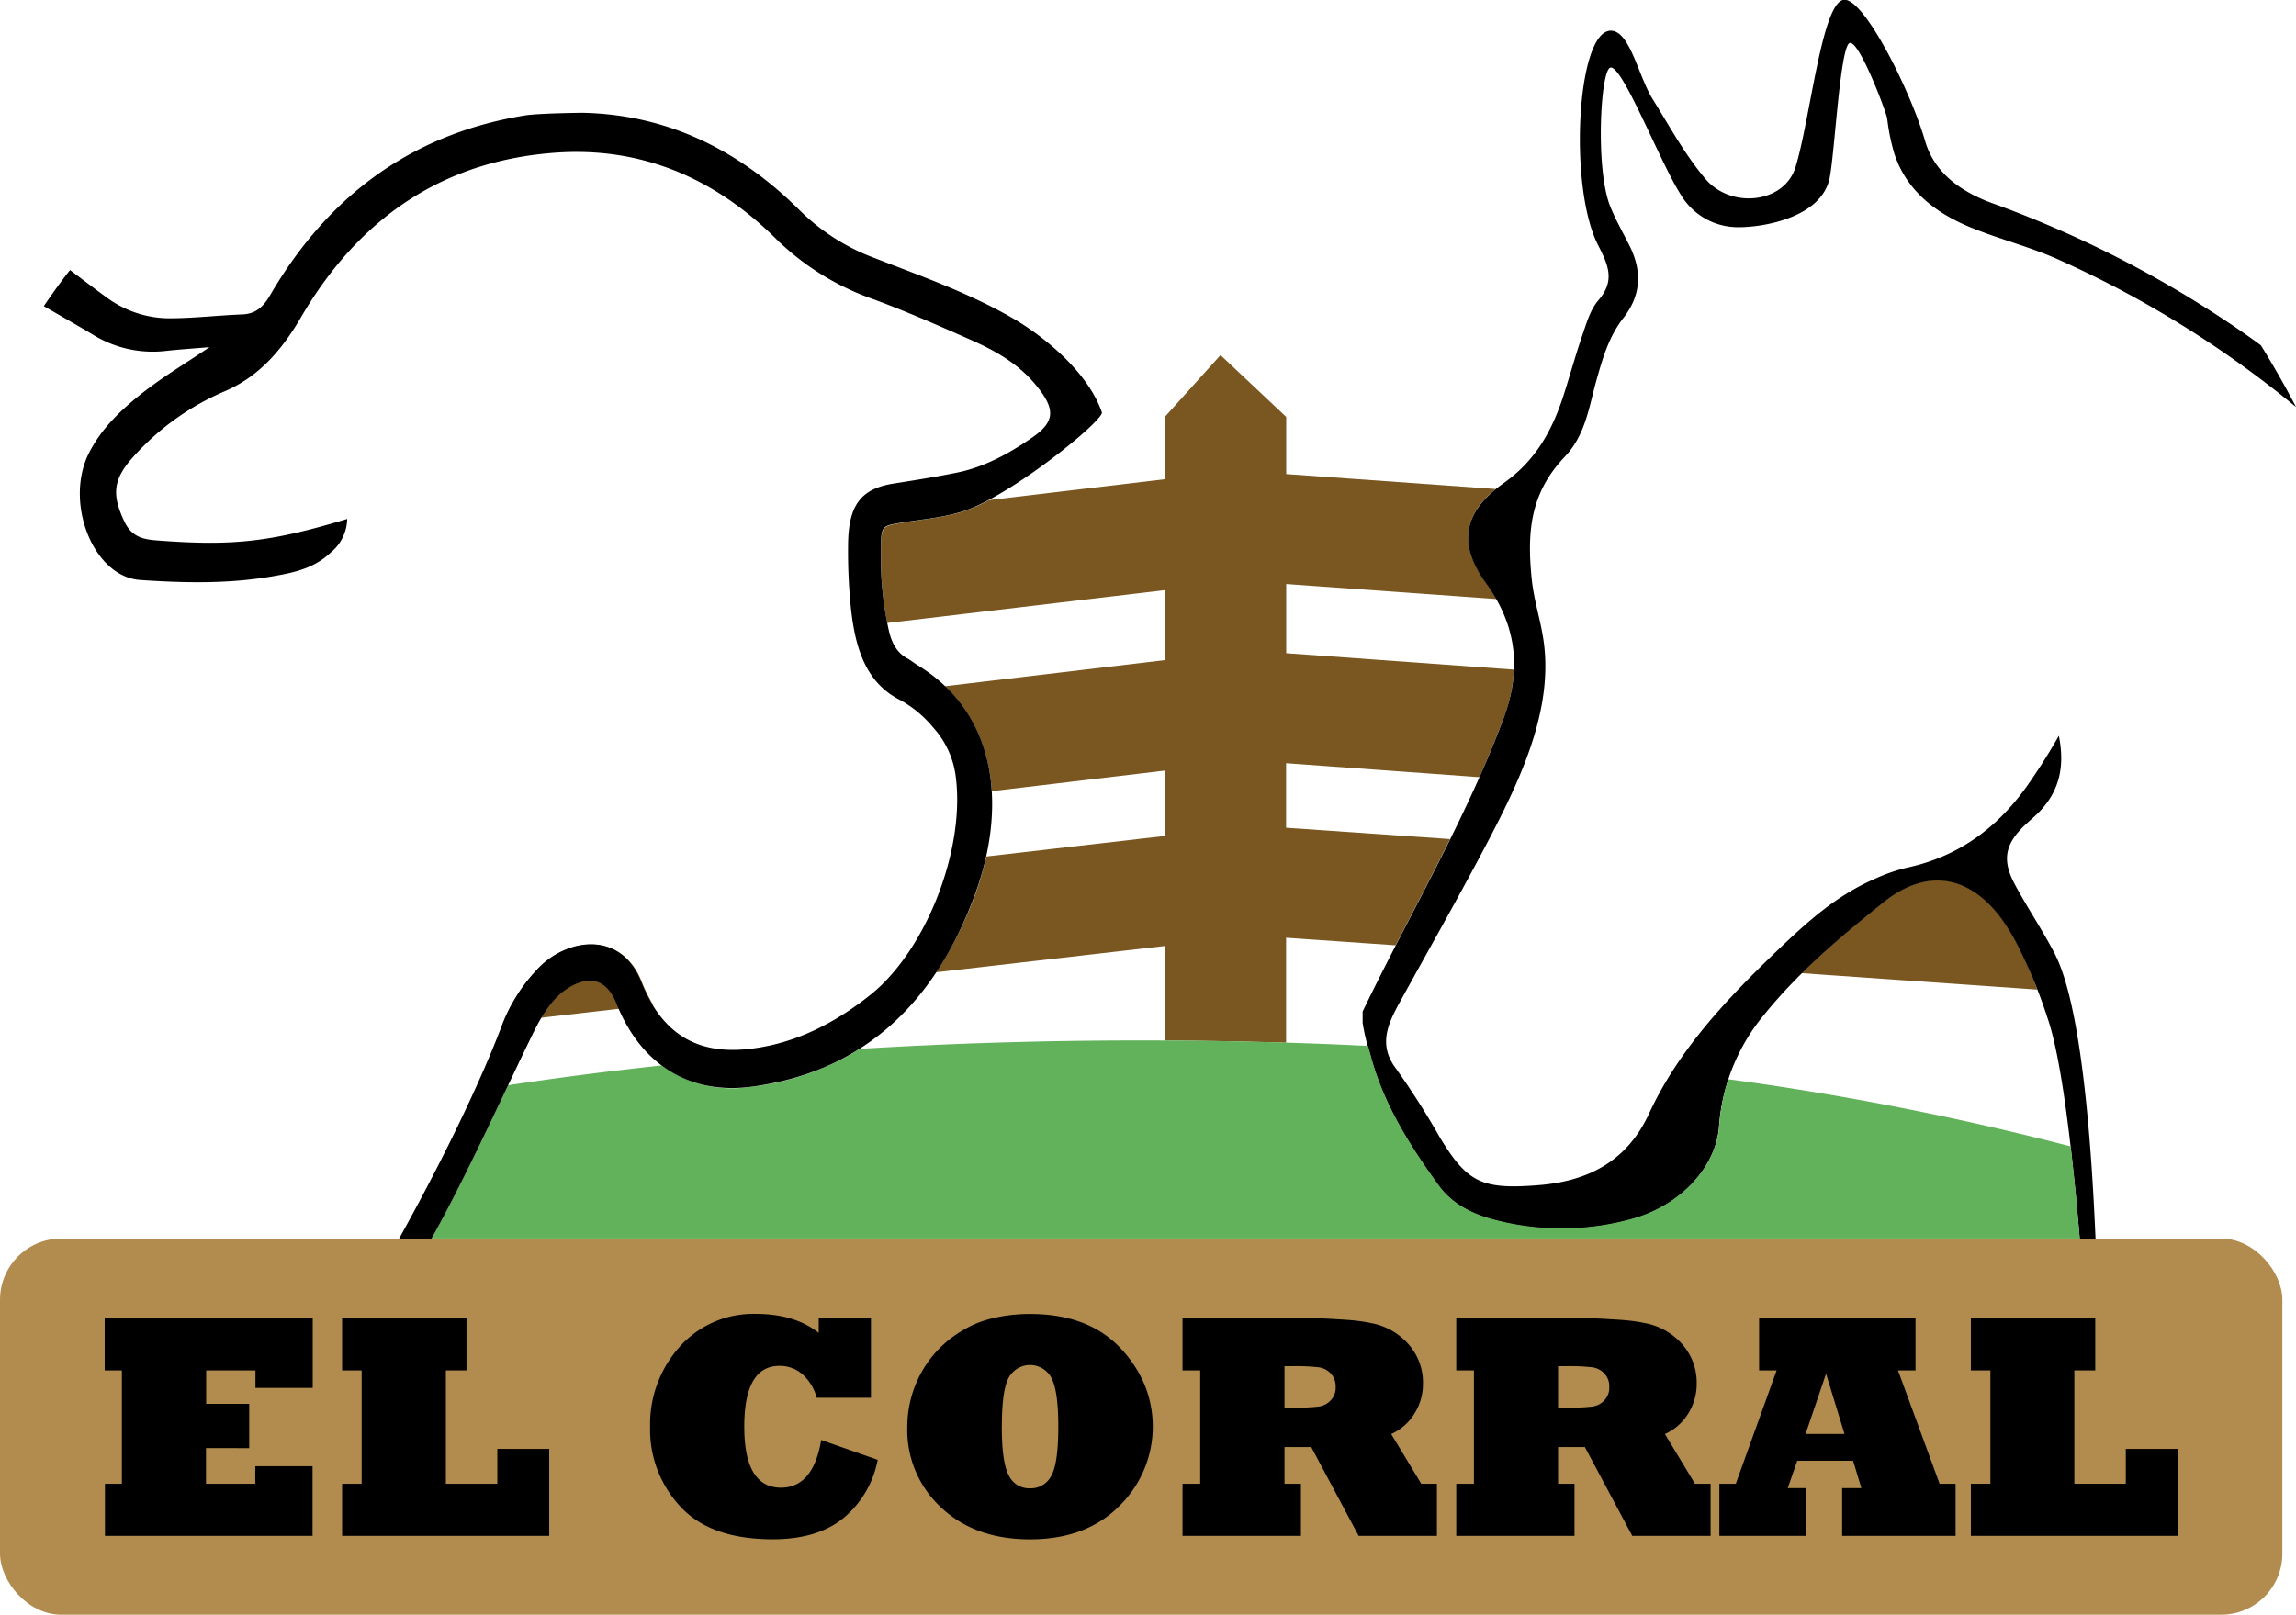 <svg xmlns="http://www.w3.org/2000/svg" viewBox="0 0 419.39 295.02"><defs><style>.cls-1{fill:#7a5621;}.cls-2{fill:#62b25b;}.cls-3{fill:#b28c4f;}</style></defs><title>logoRecurso 3</title><g id="Capa_2" data-name="Capa 2"><g id="LOGO_3" data-name="LOGO 3"><path class="cls-1" d="M105.25,172.92a14.56,14.56,0,0,0-7.2,4.35A30.63,30.63,0,0,0,92,186.74l27.31-3.14a28.47,28.47,0,0,1-2.08-4.21C115,173.76,110.36,171.69,105.25,172.92Z"/><path class="cls-1" d="M368.28,172.09a35.89,35.89,0,0,0-2.82-4.52c-5.91-7.82-13.57-9-21.41-2.76a186.62,186.62,0,0,0-15,13l43.07,3A67,67,0,0,0,368.28,172.09Z"/><path class="cls-1" d="M234.94,119.35V106.71l38.41,2.74a30.2,30.2,0,0,0-1.87-2.9c-4.88-6.72-4.38-12.2,1.71-17.2l-38.25-2.73V76.18l-12-11.3-10.18,11.3V87.56l-32.12,3.82a28.49,28.49,0,0,1-4.94,2.15c-3.58,1.07-7.33,1.37-11,2s-3.75.6-3.77,5.3a62.49,62.49,0,0,0,1.12,13l50.72-6v12.78l-40.2,4.78c5.59,5.28,8.13,12.07,8.59,19.17l31.61-3.76v11.94l-32.61,3.75a53.23,53.23,0,0,1-1.91,6.61A68.53,68.53,0,0,1,171,177.65l41.73-4.8v17.27q11.22.06,22.19.4V171.34l20,1.38c3.33-6.46,6.72-12.9,9.94-19.41l-29.94-2.07V139.45L270.23,142q2.38-5.37,4.45-10.85a28.62,28.62,0,0,0,1.86-8.8Z"/><path d="M294.17,12.35c2.23-.4,9,17.2,12.81,23.16a12.14,12.14,0,0,0,10.7,6c4.63,0,15-1.83,16.51-8.92.95-4.54,1.94-24.65,3.75-24.76s6.62,12.69,6.78,13.84A37.45,37.45,0,0,0,346,28c2.17,6.77,7.55,11,14.36,13.71,5.14,2.07,10.64,3.46,15.67,5.73a190.83,190.83,0,0,1,43.37,26.93q-3-5.75-6.43-11.28c-3.33-2.46-6.79-4.77-10.31-7a199.2,199.2,0,0,0-38.85-19c-5.89-2.18-10.52-5.66-12.17-11.34-2.69-9.26-11.11-26-14.77-25.79-4.08.2-6.18,21.8-8.9,30.58-2.06,6.65-11.79,7.65-16.45,2.15-3.79-4.48-6.59-9.68-9.65-14.59-2.65-4.25-4.17-12.68-7.77-12.49C288,6,286.51,34.23,291.9,44.77c1.91,3.74,3.13,6.53.07,10.09-1.42,1.65-2.09,3.89-2.8,6-1.27,3.63-2.28,7.33-3.45,11-2,6.35-5,12.14-11,16.37-7.53,5.33-8.51,11.14-3.25,18.39,5.61,7.73,6.46,15.81,3.2,24.57-6.91,18.55-17.16,35.76-25.77,53.63v2.09a41.91,41.91,0,0,0,1.41,5.89c2.28,8.75,7.07,16.44,12.45,23.84,2.32,3.2,5.94,5.18,10,6.25a48.13,48.13,0,0,0,25.24-.09c9-2.46,15.49-9.59,16-17a35.94,35.94,0,0,1,8.3-20.47c6.22-7.69,13.89-14.18,21.72-20.44s15.5-5.06,21.41,2.76a35.89,35.89,0,0,1,2.82,4.52A90.68,90.68,0,0,1,374,186c4.41,12.71,6.84,51.9,8.38,74.16l1.05-1c0-23-.95-71.08-8.12-84.92-2.23-4.31-5-8.39-7.29-12.67-2.43-4.54-1.75-7.49,2.13-11.07.81-.75,1.67-1.45,2.42-2.24,3.71-3.9,4.59-8.4,3.5-13.83a109.9,109.9,0,0,1-6,9.45c-5.3,7.31-12.2,12.62-21.81,14.67a31.42,31.42,0,0,0-5.87,2.06c-6.92,3-12.18,7.76-17.34,12.68-9.48,9.05-18.43,18.49-23.8,30.11-3.84,8.34-10.56,12.37-20.21,13.14-10.33.83-13-.44-18-8.66A145.94,145.94,0,0,0,255,195.25c-2.47-3.26-2.13-6.28-.64-9.55.37-.79.77-1.58,1.2-2.36,5.12-9.3,10.38-18.54,15.34-27.92,6.22-11.77,12.95-25.12,11.05-38.35-.58-4-1.78-7.37-2.18-11.43-.85-8.5-.25-15.58,6.07-22.2,3.79-4,4.4-9.1,5.78-14,1.11-3.94,2.24-7.92,4.89-11.31,3.33-4.25,3.44-8.68,1.11-13.3-1.19-2.36-2.51-4.68-3.49-7.11C291.37,30.9,292.34,12.68,294.17,12.35Z"/><path class="cls-2" d="M137.17,198.58a21.94,21.94,0,0,1-16.31-3.91q-14.44,1.56-28.06,3.62c-4.4,9.28-9.49,20-14,28H379.88c-.49-5.78-1-11.51-1.66-16.83a530.34,530.34,0,0,0-62.51-12.27,34.88,34.88,0,0,0-1.68,8.52c-.52,7.42-7,14.55-16,17a48.13,48.13,0,0,1-25.24.09c-4.07-1.07-7.69-3-10-6.25-5.38-7.4-10.17-15.09-12.45-23.84l-.45-1.61c-13.61-.67-27.58-1-41.83-1-17.47,0-34.54.54-51,1.54A48.05,48.05,0,0,1,137.17,198.58Z"/><path d="M184.6,57.92c-8.29-4.71-17.07-7.72-25.74-11.12a38.18,38.18,0,0,1-13-8.59c-11.48-11.33-24.58-17.28-39.41-17.6-.44,0-8.11.09-10.55.48C76.57,24.24,60.68,34.47,49.3,54c-1.34,2.29-2.8,3.37-5.08,3.45-4.35.17-8.67.68-13,.71a19.37,19.37,0,0,1-11.86-3.9c-2.21-1.61-4.39-3.27-6.57-4.92C11.1,51.5,9.5,53.71,8,55.94c2.94,1.68,5.88,3.37,8.8,5.1a20.78,20.78,0,0,0,13.11,3.12c2.78-.31,5.57-.49,8.36-.73-4.5,3.06-9,5.69-13.22,9.14-3.39,2.8-6.57,5.86-8.77,10.14-4.59,9,.68,22.66,9.32,23.26,8.12.56,16.32.73,24.42-.71,3.66-.64,7.36-1.41,10.4-4.32a8.11,8.11,0,0,0,3-6.12c-13.79,4.16-20.66,5-34.65,3.93-2.36-.18-4.64-.49-6.05-3.46-2.32-4.91-2.09-7.68,1.59-11.78a47.33,47.33,0,0,1,16.7-12c6.07-2.59,10.29-7.25,13.9-13.42C66.19,38.7,82.13,29.28,101.45,27.9c14.86-1.07,28.27,4,39.91,15.35a48,48,0,0,0,17.36,11.13c6.23,2.25,12.35,4.95,18.46,7.65,4.51,2,8.89,4.36,12.32,8.67,3.29,4.13,3.16,6.38-.89,9.2-4.32,3-8.87,5.46-13.84,6.46-3.84.78-7.7,1.39-11.56,2-6,.94-8.24,4-8.3,11.17a100.83,100.83,0,0,0,.54,11.79c.81,7.31,2.81,13.51,9,16.6a20.89,20.89,0,0,1,6,5,16.36,16.36,0,0,1,4.13,9c1.74,13.31-5.42,31.73-15.59,39.85-6.11,4.88-12.75,8.33-20,9.58-8.8,1.52-17.17-.09-21.88-12-2.23-5.62-6.83-7.7-11.93-6.47A14.5,14.5,0,0,0,98,177.25a30.6,30.6,0,0,0-6.24,9.87c-2.72,7.33-9.29,22.36-21,43-.84,1.49-18.84,24.54-28.42,37.54.53.44,1.06.88,1.6,1.31,10.23-11.21,27.69-31.6,30.69-35.89,6.7-9.55,16.34-31.22,22.65-44.1,1.76-3.6,3.77-7,7.09-8.8,3.67-2,6.56-1,8.21,3.13,4.94,12.39,14.64,16.57,24.6,15.26,19.15-2.5,33.26-13.92,41.06-35.56,5.19-14.4,4.77-32.05-10.64-41.48-.65-.39-1.25-.9-1.91-1.25-1.79-1-2.75-2.66-3.29-4.89a60,60,0,0,1-1.48-14.6c0-4.7,0-4.68,3.77-5.3s7.43-.9,11-2c8.51-2.54,25.59-16.36,25.59-18.11C198.74,67.9,190.45,61.24,184.6,57.92Z"/><g id="LETRERO"><rect id="letrero-2" data-name="letrero" class="cls-3" y="226.3" width="416.9" height="68.73" rx="11.18"/><g id="texto"><path d="M57.09,280.62H19.17V271.1h3.09V250.39H19.12v-9.52h38v12.72H46.66v-3.2h-9v6.11h7.86v8.09H37.63v6.51h9v-3.2H57.09Z"/><path d="M100.32,280.62H62.49V271.1h3.57V250.39H62.49v-9.52H85.21v9.52H81.44V271.1h9.4v-6.37h9.48Z"/><path d="M150,263.1l10.32,3.63a18.22,18.22,0,0,1-6,10.43q-4.77,4.08-13.14,4.09-11.43,0-16.92-6a20.57,20.57,0,0,1-5.51-14.52,21.2,21.2,0,0,1,5.4-14.66,18,18,0,0,1,14-6q7,0,11.4,3.46v-2.66h9.54v14.52h-9.91a8.69,8.69,0,0,0-2.6-4.29,6.29,6.29,0,0,0-4.18-1.54q-6.45,0-6.45,11.11t6.68,11.15Q148.54,271.82,150,263.1Z"/><path d="M165.73,260.65a20.54,20.54,0,0,1,2.43-9.63,20.19,20.19,0,0,1,7.46-7.8,18.2,18.2,0,0,1,3.7-1.78,25.47,25.47,0,0,1,4.13-1,29.32,29.32,0,0,1,4.68-.36q10.69,0,16.55,6.26a22,22,0,0,1,4.4,6.69,20.27,20.27,0,0,1-4.57,22.08q-6.06,6.15-16.38,6.15-10,0-16.17-5.77A19.28,19.28,0,0,1,165.73,260.65Zm17.26,0c0,4.41.43,7.4,1.29,8.94a4.07,4.07,0,0,0,3.85,2.34,4.19,4.19,0,0,0,3.89-2.26q1.29-2.28,1.29-9,0-6.56-1.26-8.92a4.43,4.43,0,0,0-7.77-.08Q183,253.9,183,260.65Z"/><path d="M237.63,280.62H216V271.1h3.23V250.39H216v-9.52h21.61c1.94,0,3.74,0,5.4.1s3.07.17,4.25.29a30.76,30.76,0,0,1,3.26.5,12,12,0,0,1,6.77,3.86,10.51,10.51,0,0,1,2.63,7.14,10.19,10.19,0,0,1-1.6,5.6,9.63,9.63,0,0,1-4.2,3.66l5.49,9.08h2.86v9.52H248.17l-8.66-16.23h-4.88v6.71h3Zm-3-31v7.57h1.71a34.11,34.11,0,0,0,4.57-.2,3.63,3.63,0,0,0,2.17-1.14,3.29,3.29,0,0,0,.89-2.43,3.39,3.39,0,0,0-.89-2.46,3.7,3.7,0,0,0-2.25-1.14,36.61,36.61,0,0,0-4.8-.2Z"/><path d="M287.6,280.62H266V271.1h3.23V250.39H266v-9.52h21.6c1.95,0,3.75,0,5.4.1s3.08.17,4.26.29a30.76,30.76,0,0,1,3.26.5,12,12,0,0,1,6.77,3.86,10.56,10.56,0,0,1,2.63,7.14,10.19,10.19,0,0,1-1.6,5.6,9.63,9.63,0,0,1-4.2,3.66l5.48,9.08h2.86v9.52H298.15l-8.66-16.23H284.6v6.71h3Zm-3-31v7.57h1.72a34.21,34.21,0,0,0,4.57-.2,3.63,3.63,0,0,0,2.17-1.14,3.29,3.29,0,0,0,.89-2.43,3.39,3.39,0,0,0-.89-2.46,3.7,3.7,0,0,0-2.26-1.14,36.41,36.41,0,0,0-4.8-.2Z"/><path d="M329.81,280.62H314.06V271.1h3l7.46-20.71h-3.2v-9.52h28.57v9.52h-3.2l7.6,20.71h2.92v9.52H336.49V271.9H340l-1.51-5H328.29l-1.74,5h3.26ZM333.55,251l-3.74,11h7.11Z"/><path d="M397.79,280.62H360V271.1h3.57V250.39H360v-9.52h22.72v9.52H378.9V271.1h9.4v-6.37h9.49Z"/></g></g></g></g></svg>